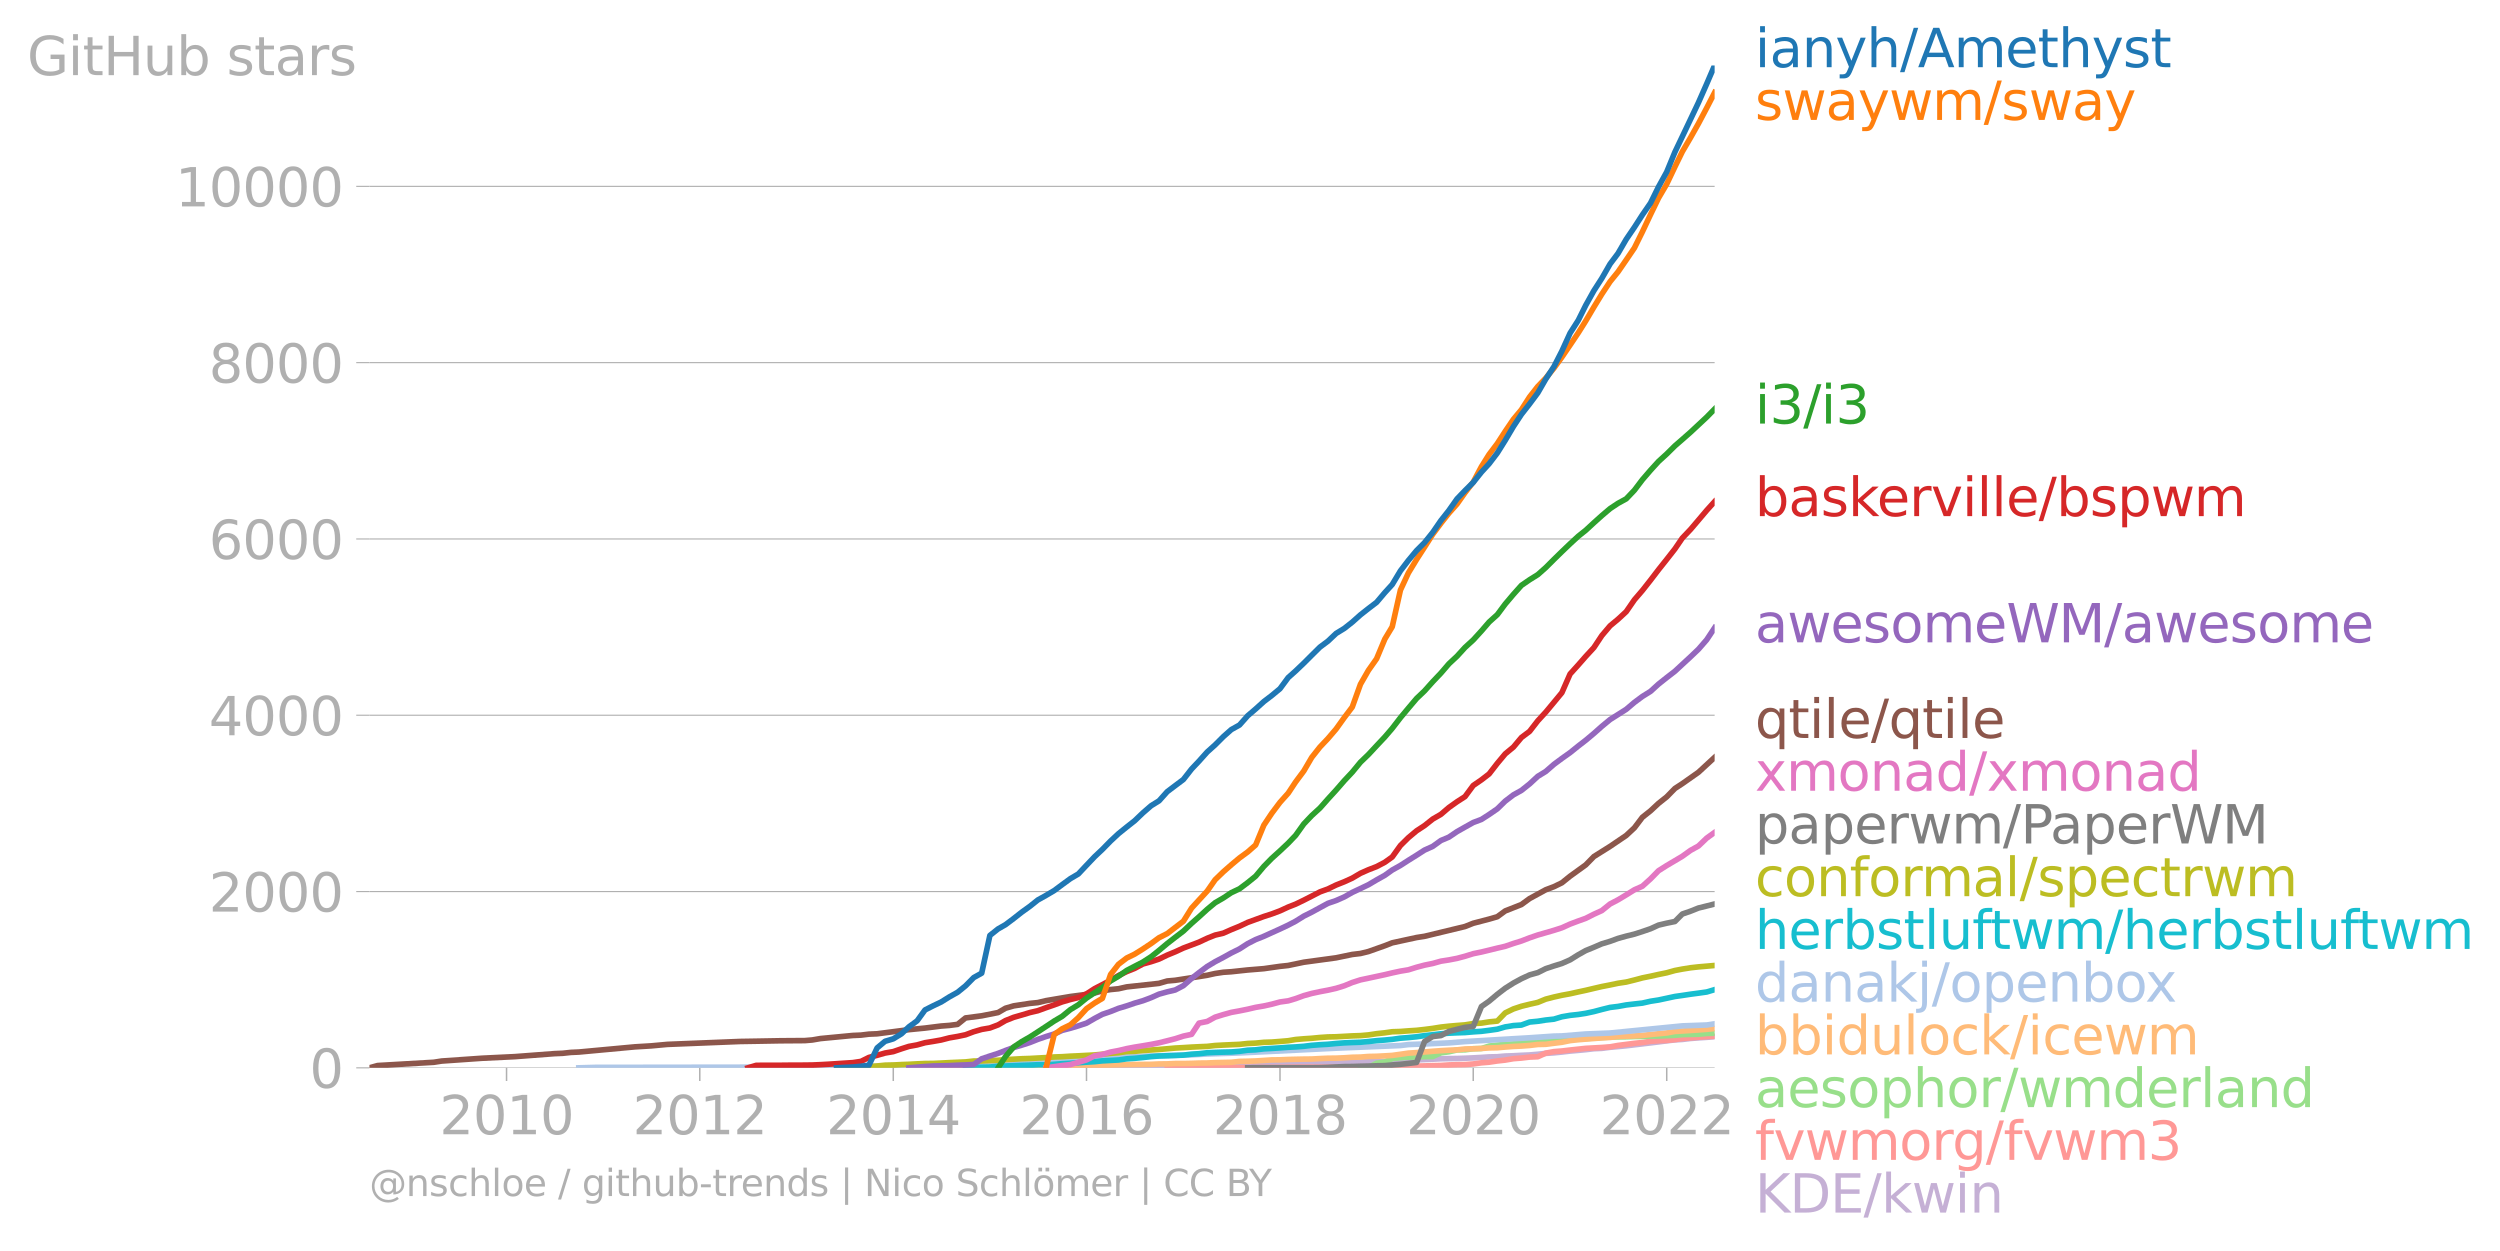 <svg xmlns:xlink="http://www.w3.org/1999/xlink" width="884.915" height="442.698" viewBox="0 0 663.686 332.024" xmlns="http://www.w3.org/2000/svg"><defs><style>*{stroke-linejoin:round;stroke-linecap:butt}</style></defs><g id="figure_1"><path d="M0 332.024h663.686V0H0v332.024z" style="fill:none" id="patch_1"/><g id="axes_1"><path d="M98.073 283.483h357.12V17.371H98.073v266.112z" style="fill:none" id="patch_2"/><g id="matplotlib.axis_1"><g id="xtick_1"><g id="line2d_1"><defs><path id="m5f18a7571d" d="M0 0v3.5" style="stroke:#b0b0b0;stroke-width:.4"/></defs><use xlink:href="#m5f18a7571d" x="134.474" y="283.483" style="fill:#b0b0b0;stroke:#b0b0b0;stroke-width:.4"/></g><g style="fill:#b0b0b0" transform="matrix(.14 0 0 -.14 116.659 301.12)" id="text_1"><defs><path id="DejaVuSans-32" d="M1228 531h2203V0H469v531q359 372 979 998 621 627 780 809 303 340 423 576 121 236 121 464 0 372-261 606-261 235-680 235-297 0-627-103-329-103-704-313v638q381 153 712 231 332 78 607 78 725 0 1156-363 431-362 431-968 0-288-108-546-107-257-392-607-78-91-497-524-418-433-1181-1211z" transform="scale(.016)"/><path id="DejaVuSans-30" d="M2034 4250q-487 0-733-480-245-479-245-1442 0-959 245-1439 246-480 733-480 491 0 736 480 246 480 246 1439 0 963-246 1442-245 480-736 480zm0 500q785 0 1199-621 414-620 414-1801 0-1178-414-1799Q2819-91 2034-91q-784 0-1198 620-414 621-414 1799 0 1181 414 1801 414 621 1198 621z" transform="scale(.016)"/><path id="DejaVuSans-31" d="M794 531h1031v3560L703 3866v575l1116 225h631V531h1031V0H794v531z" transform="scale(.016)"/></defs><use xlink:href="#DejaVuSans-32"/><use xlink:href="#DejaVuSans-30" x="63.623"/><use xlink:href="#DejaVuSans-31" x="127.246"/><use xlink:href="#DejaVuSans-30" x="190.869"/></g></g><g id="xtick_2"><use xlink:href="#m5f18a7571d" x="185.772" y="283.483" style="fill:#b0b0b0;stroke:#b0b0b0;stroke-width:.4" id="line2d_2"/><g style="fill:#b0b0b0" transform="matrix(.14 0 0 -.14 167.957 301.12)" id="text_2"><use xlink:href="#DejaVuSans-32"/><use xlink:href="#DejaVuSans-30" x="63.623"/><use xlink:href="#DejaVuSans-31" x="127.246"/><use xlink:href="#DejaVuSans-32" x="190.869"/></g></g><g id="xtick_3"><use xlink:href="#m5f18a7571d" x="237.141" y="283.483" style="fill:#b0b0b0;stroke:#b0b0b0;stroke-width:.4" id="line2d_3"/><g style="fill:#b0b0b0" transform="matrix(.14 0 0 -.14 219.326 301.12)" id="text_3"><defs><path id="DejaVuSans-34" d="M2419 4116 825 1625h1594v2491zm-166 550h794V1625h666v-525h-666V0h-628v1100H313v609l1940 2957z" transform="scale(.016)"/></defs><use xlink:href="#DejaVuSans-32"/><use xlink:href="#DejaVuSans-30" x="63.623"/><use xlink:href="#DejaVuSans-31" x="127.246"/><use xlink:href="#DejaVuSans-34" x="190.869"/></g></g><g id="xtick_4"><use xlink:href="#m5f18a7571d" x="288.439" y="283.483" style="fill:#b0b0b0;stroke:#b0b0b0;stroke-width:.4" id="line2d_4"/><g style="fill:#b0b0b0" transform="matrix(.14 0 0 -.14 270.624 301.12)" id="text_4"><defs><path id="DejaVuSans-36" d="M2113 2584q-425 0-674-291-248-290-248-796 0-503 248-796 249-292 674-292t673 292q248 293 248 796 0 506-248 796-248 291-673 291zm1253 1979v-575q-238 112-480 171-242 60-480 60-625 0-955-422-329-422-376-1275 184 272 462 417 279 145 613 145 703 0 1111-427 408-426 408-1160 0-719-425-1154Q2819-91 2113-91q-810 0-1238 620-428 621-428 1799 0 1106 525 1764t1409 658q238 0 480-47t505-140z" transform="scale(.016)"/></defs><use xlink:href="#DejaVuSans-32"/><use xlink:href="#DejaVuSans-30" x="63.623"/><use xlink:href="#DejaVuSans-31" x="127.246"/><use xlink:href="#DejaVuSans-36" x="190.869"/></g></g><g id="xtick_5"><use xlink:href="#m5f18a7571d" x="339.807" y="283.483" style="fill:#b0b0b0;stroke:#b0b0b0;stroke-width:.4" id="line2d_5"/><g style="fill:#b0b0b0" transform="matrix(.14 0 0 -.14 321.992 301.12)" id="text_5"><defs><path id="DejaVuSans-38" d="M2034 2216q-450 0-708-241-257-241-257-662 0-422 257-663 258-241 708-241t709 242q260 243 260 662 0 421-258 662-257 241-711 241zm-631 268q-406 100-633 378-226 279-226 679 0 559 398 884 399 325 1092 325 697 0 1094-325t397-884q0-400-227-679-226-278-629-378 456-106 710-416 255-309 255-755 0-679-414-1042Q2806-91 2034-91q-771 0-1186 362-414 363-414 1042 0 446 256 755 257 310 713 416zm-231 997q0-362 226-565 227-203 636-203 407 0 636 203 230 203 230 565 0 363-230 566-229 203-636 203-409 0-636-203-226-203-226-566z" transform="scale(.016)"/></defs><use xlink:href="#DejaVuSans-32"/><use xlink:href="#DejaVuSans-30" x="63.623"/><use xlink:href="#DejaVuSans-31" x="127.246"/><use xlink:href="#DejaVuSans-38" x="190.869"/></g></g><g id="xtick_6"><use xlink:href="#m5f18a7571d" x="391.105" y="283.483" style="fill:#b0b0b0;stroke:#b0b0b0;stroke-width:.4" id="line2d_6"/><g style="fill:#b0b0b0" transform="matrix(.14 0 0 -.14 373.29 301.12)" id="text_6"><use xlink:href="#DejaVuSans-32"/><use xlink:href="#DejaVuSans-30" x="63.623"/><use xlink:href="#DejaVuSans-32" x="127.246"/><use xlink:href="#DejaVuSans-30" x="190.869"/></g></g><g id="xtick_7"><use xlink:href="#m5f18a7571d" x="442.474" y="283.483" style="fill:#b0b0b0;stroke:#b0b0b0;stroke-width:.4" id="line2d_7"/><g style="fill:#b0b0b0" transform="matrix(.14 0 0 -.14 424.659 301.12)" id="text_7"><use xlink:href="#DejaVuSans-32"/><use xlink:href="#DejaVuSans-30" x="63.623"/><use xlink:href="#DejaVuSans-32" x="127.246"/><use xlink:href="#DejaVuSans-32" x="190.869"/></g></g></g><g id="matplotlib.axis_2"><g id="ytick_1"><path d="M98.073 283.483h357.12" clip-path="url(#p2333f7c659)" style="fill:none;stroke:#b0b0b0;stroke-width:.3;stroke-linecap:square" id="line2d_8"/><g id="line2d_9"><defs><path id="mb8d3533165" d="M0 0h-3.5" style="stroke:#b0b0b0;stroke-width:.3"/></defs><use xlink:href="#mb8d3533165" x="98.073" y="283.483" style="fill:#b0b0b0;stroke:#b0b0b0;stroke-width:.3"/></g><use xlink:href="#DejaVuSans-30" style="fill:#b0b0b0" transform="matrix(.14 0 0 -.14 82.166 288.802)" id="text_8"/></g><g id="ytick_2"><path d="M98.073 236.682h357.12" clip-path="url(#p2333f7c659)" style="fill:none;stroke:#b0b0b0;stroke-width:.3;stroke-linecap:square" id="line2d_10"/><use xlink:href="#mb8d3533165" x="98.073" y="236.682" style="fill:#b0b0b0;stroke:#b0b0b0;stroke-width:.3" id="line2d_11"/><g style="fill:#b0b0b0" transform="matrix(.14 0 0 -.14 55.443 242)" id="text_9"><use xlink:href="#DejaVuSans-32"/><use xlink:href="#DejaVuSans-30" x="63.623"/><use xlink:href="#DejaVuSans-30" x="127.246"/><use xlink:href="#DejaVuSans-30" x="190.869"/></g></g><g id="ytick_3"><path d="M98.073 189.88h357.12" clip-path="url(#p2333f7c659)" style="fill:none;stroke:#b0b0b0;stroke-width:.3;stroke-linecap:square" id="line2d_12"/><use xlink:href="#mb8d3533165" x="98.073" y="189.88" style="fill:#b0b0b0;stroke:#b0b0b0;stroke-width:.3" id="line2d_13"/><g style="fill:#b0b0b0" transform="matrix(.14 0 0 -.14 55.443 195.2)" id="text_10"><use xlink:href="#DejaVuSans-34"/><use xlink:href="#DejaVuSans-30" x="63.623"/><use xlink:href="#DejaVuSans-30" x="127.246"/><use xlink:href="#DejaVuSans-30" x="190.869"/></g></g><g id="ytick_4"><path d="M98.073 143.08h357.12" clip-path="url(#p2333f7c659)" style="fill:none;stroke:#b0b0b0;stroke-width:.3;stroke-linecap:square" id="line2d_14"/><use xlink:href="#mb8d3533165" x="98.073" y="143.079" style="fill:#b0b0b0;stroke:#b0b0b0;stroke-width:.3" id="line2d_15"/><g style="fill:#b0b0b0" transform="matrix(.14 0 0 -.14 55.443 148.398)" id="text_11"><use xlink:href="#DejaVuSans-36"/><use xlink:href="#DejaVuSans-30" x="63.623"/><use xlink:href="#DejaVuSans-30" x="127.246"/><use xlink:href="#DejaVuSans-30" x="190.869"/></g></g><g id="ytick_5"><path d="M98.073 96.278h357.12" clip-path="url(#p2333f7c659)" style="fill:none;stroke:#b0b0b0;stroke-width:.3;stroke-linecap:square" id="line2d_16"/><use xlink:href="#mb8d3533165" x="98.073" y="96.278" style="fill:#b0b0b0;stroke:#b0b0b0;stroke-width:.3" id="line2d_17"/><g style="fill:#b0b0b0" transform="matrix(.14 0 0 -.14 55.443 101.597)" id="text_12"><use xlink:href="#DejaVuSans-38"/><use xlink:href="#DejaVuSans-30" x="63.623"/><use xlink:href="#DejaVuSans-30" x="127.246"/><use xlink:href="#DejaVuSans-30" x="190.869"/></g></g><g id="ytick_6"><path d="M98.073 49.477h357.12" clip-path="url(#p2333f7c659)" style="fill:none;stroke:#b0b0b0;stroke-width:.3;stroke-linecap:square" id="line2d_18"/><use xlink:href="#mb8d3533165" x="98.073" y="49.477" style="fill:#b0b0b0;stroke:#b0b0b0;stroke-width:.3" id="line2d_19"/><g style="fill:#b0b0b0" transform="matrix(.14 0 0 -.14 46.536 54.796)" id="text_13"><use xlink:href="#DejaVuSans-31"/><use xlink:href="#DejaVuSans-30" x="63.623"/><use xlink:href="#DejaVuSans-30" x="127.246"/><use xlink:href="#DejaVuSans-30" x="190.869"/><use xlink:href="#DejaVuSans-30" x="254.492"/></g></g><g style="fill:#b0b0b0" transform="matrix(.14 0 0 -.14 7.2 19.954)" id="text_14"><defs><path id="DejaVuSans-47" d="M3809 666v1253H2778v519h1656V434q-365-259-806-392-440-133-940-133-1094 0-1712 639-617 640-617 1780 0 1144 617 1783 618 639 1712 639 456 0 867-113 411-112 758-331v-672q-350 297-744 447t-828 150q-857 0-1287-478-429-478-429-1425 0-944 429-1422 430-478 1287-478 334 0 596 58 263 58 472 180z" transform="scale(.016)"/><path id="DejaVuSans-69" d="M603 3500h575V0H603v3500zm0 1363h575v-729H603v729z" transform="scale(.016)"/><path id="DejaVuSans-74" d="M1172 4494v-994h1184v-447H1172V1153q0-428 117-550t477-122h590V0h-590q-666 0-919 248-253 249-253 905v1900H172v447h422v994h578z" transform="scale(.016)"/><path id="DejaVuSans-48" d="M628 4666h631V2753h2294v1913h631V0h-631v2222H1259V0H628v4666z" transform="scale(.016)"/><path id="DejaVuSans-75" d="M544 1381v2119h575V1403q0-497 193-746 194-248 582-248 465 0 735 297 271 297 271 810v1984h575V0h-575v538q-209-319-486-474-276-155-642-155-603 0-916 375-312 375-312 1097zm1447 2203z" transform="scale(.016)"/><path id="DejaVuSans-62" d="M3116 1747q0 634-261 995t-717 361q-457 0-718-361t-261-995q0-634 261-995t718-361q456 0 717 361t261 995zM1159 2969q182 312 458 463 277 152 661 152 638 0 1036-506 399-506 399-1331T3314 415Q2916-91 2278-91q-384 0-661 152-276 152-458 464V0H581v4863h578V2969z" transform="scale(.016)"/><path id="DejaVuSans-73" d="M2834 3397v-544q-243 125-506 187-262 63-544 63-428 0-642-131t-214-394q0-200 153-314t616-217l197-44q612-131 870-370t258-667q0-488-386-773Q2250-91 1575-91q-281 0-586 55T347 128v594q319-166 628-249 309-82 613-82 406 0 624 139 219 139 219 392 0 234-158 359-157 125-692 241l-200 47q-534 112-772 345-237 233-237 639 0 494 350 762 350 269 994 269 318 0 599-47 282-46 519-140z" transform="scale(.016)"/><path id="DejaVuSans-61" d="M2194 1759q-697 0-966-159t-269-544q0-306 202-486 202-179 548-179 479 0 768 339t289 901v128h-572zm1147 238V0h-575v531q-197-318-491-470T1556-91q-537 0-855 302-317 302-317 808 0 590 395 890 396 300 1180 300h807v57q0 397-261 614t-733 217q-300 0-585-72-284-72-546-216v532q315 122 612 182 297 61 578 61 760 0 1135-394 375-393 375-1193z" transform="scale(.016)"/><path id="DejaVuSans-72" d="M2631 2963q-97 56-211 82-114 27-251 27-488 0-749-317t-261-911V0H581v3500h578v-544q182 319 472 473 291 155 707 155 59 0 131-8 72-7 159-23l3-590z" transform="scale(.016)"/></defs><use xlink:href="#DejaVuSans-47"/><use xlink:href="#DejaVuSans-69" x="77.49"/><use xlink:href="#DejaVuSans-74" x="105.273"/><use xlink:href="#DejaVuSans-48" x="144.482"/><use xlink:href="#DejaVuSans-75" x="219.678"/><use xlink:href="#DejaVuSans-62" x="283.057"/><use xlink:href="#DejaVuSans-20" x="346.533"/><use xlink:href="#DejaVuSans-73" x="378.32"/><use xlink:href="#DejaVuSans-74" x="430.42"/><use xlink:href="#DejaVuSans-61" x="469.629"/><use xlink:href="#DejaVuSans-72" x="530.908"/><use xlink:href="#DejaVuSans-73" x="572.021"/></g></g><path d="m279.866 283.483 2.108-.094 2.178-.093 2.108-.024h2.179l2.178-.046 2.038-.024h2.178l2.109-.047h2.178l2.108-.023h2.179l2.178-.023h2.108l2.179-.047 2.108-.024 2.178-.023 2.179-.047h1.967l2.179-.023 2.108-.024 2.178-.046 2.108-.07h2.179l2.178-.024 2.108-.047 2.179-.07 2.108-.047 2.178-.023 2.179-.047 1.967-.094 2.179-.117 2.108-.023h2.178l2.108-.023 2.179-.024 2.178-.14 2.108-.14 2.179-.047 2.108-.094 2.178-.023 2.179-.047 1.967-.14 2.179-.07 2.108-.118 2.178-.07 2.109-.094 2.178-.093 2.178-.117 2.108-.047 2.179-.023 2.108-.07 2.178-.094 2.179-.117 2.038-.14 2.178-.047 2.108-.188 2.179-.07 2.108-.117 2.178-.094 2.179-.187 2.108-.234 2.178-.14 2.108-.21 2.179-.258 2.178-.187 1.968-.188 2.178-.257 2.108-.094 2.179-.28 2.108-.188 2.178-.21 2.179-.258 2.108-.257 2.178-.257 2.109-.258 2.178-.28 2.178-.258 1.968-.117 2.178-.257 2.109-.164 2.178-.14 2.108-.164" clip-path="url(#p2333f7c659)" style="fill:none;stroke:#c5b0d5;stroke-width:1.5;stroke-linecap:square" id="line2d_20"/><path d="m309.872 283.483 2.108-.023h2.178l2.179-.024H324.769l2.108-.023h6.465l2.179-.047h4.286l2.179-.023 1.967-.024h10.752l2.178-.047h2.108l2.179-.046h2.108l2.178-.024h2.179l1.967-.047 2.179-.023 2.108-.047 2.178-.07 2.109-.047 2.178-.07 2.178-.047 2.108-.14 2.179-.07 2.108-.024 2.178-.164 2.179-.304 2.038-.164 2.178-.327 2.108-.234 2.179-.375 2.108-.163 2.178-.258 2.179-.093 2.108-.96 2.178-.398 2.108-.164 2.179-.257 2.178-.234 1.968-.21 2.178-.118 2.108-.117 2.179-.163 2.108-.375 2.178-.28 2.179-.281 2.108-.211 2.178-.328 2.109-.14 2.178-.094 2.178-.21 1.968-.281 2.178-.187 2.109-.164 2.178-.164 2.108-.117" clip-path="url(#p2333f7c659)" style="fill:none;stroke:#ff9896;stroke-width:1.5;stroke-linecap:square" id="line2d_21"/><path d="m361.17 283.483 2.108-.117 2.178-1.1 2.179-.327 1.967-.913 2.179-.234 2.108-.14 2.178-.094 2.109-.047 2.178-.023 2.178-.983 2.108-.28 2.179-.492 2.108-.024 2.178-.304 2.179-.047 2.038-.655 2.178-.257 2.108-.188 2.179-.14 2.108-.28 2.178-.235 2.179-.234 2.108-.047 2.178-.07 2.108-.164 2.179-.163 2.178-.094 1.968-.117 2.178-.14 2.108-.14 2.179-.118 2.108-.047 2.178-.023 2.179-.07 2.108-.024 2.178-.093 2.109-.024 2.178-.093 2.178-.094 1.968-.187 2.178-.047 2.109-.047 2.178-.21 2.108-.07" clip-path="url(#p2333f7c659)" style="fill:none;stroke:#98df8a;stroke-width:1.5;stroke-linecap:square" id="line2d_22"/><g style="fill:#1f77b4" transform="matrix(.14 0 0 -.14 465.907 17.838)" id="text_15"><defs><path id="DejaVuSans-6e" d="M3513 2113V0h-575v2094q0 497-194 743-194 247-581 247-466 0-735-297-269-296-269-809V0H581v3500h578v-544q207 316 486 472 280 156 646 156 603 0 912-373 310-373 310-1098z" transform="scale(.016)"/><path id="DejaVuSans-79" d="M2059-325q-243-625-475-815-231-191-618-191H506v481h338q237 0 368 113 132 112 291 531l103 262L191 3500h609L1894 763l1094 2737h609L2059-325z" transform="scale(.016)"/><path id="DejaVuSans-68" d="M3513 2113V0h-575v2094q0 497-194 743-194 247-581 247-466 0-735-297-269-296-269-809V0H581v4863h578V2956q207 316 486 472 280 156 646 156 603 0 912-373 310-373 310-1098z" transform="scale(.016)"/><path id="DejaVuSans-2f" d="M1625 4666h531L531-594H0l1625 5260z" transform="scale(.016)"/><path id="DejaVuSans-41" d="m2188 4044-857-2322h1716l-859 2322zm-357 622h716L4325 0h-656l-425 1197H1141L716 0H50l1781 4666z" transform="scale(.016)"/><path id="DejaVuSans-6d" d="M3328 2828q216 388 516 572t706 184q547 0 844-383 297-382 297-1088V0h-578v2094q0 503-179 746-178 244-543 244-447 0-707-297-259-296-259-809V0h-578v2094q0 506-178 748t-550 242q-441 0-701-298-259-298-259-808V0H581v3500h578v-544q197 322 472 475t653 153q382 0 649-194 267-193 395-562z" transform="scale(.016)"/><path id="DejaVuSans-65" d="M3597 1894v-281H953q38-594 358-905t892-311q331 0 642 81t618 244V178Q3153 47 2828-22t-659-69q-838 0-1327 487-489 488-489 1320 0 859 464 1363 464 505 1252 505 706 0 1117-455 411-454 411-1235zm-575 169q-6 471-264 752-258 282-683 282-481 0-770-272t-333-766l2050 4z" transform="scale(.016)"/></defs><use xlink:href="#DejaVuSans-69"/><use xlink:href="#DejaVuSans-61" x="27.783"/><use xlink:href="#DejaVuSans-6e" x="89.063"/><use xlink:href="#DejaVuSans-79" x="152.441"/><use xlink:href="#DejaVuSans-68" x="211.621"/><use xlink:href="#DejaVuSans-2f" x="275"/><use xlink:href="#DejaVuSans-41" x="308.691"/><use xlink:href="#DejaVuSans-6d" x="377.1"/><use xlink:href="#DejaVuSans-65" x="474.512"/><use xlink:href="#DejaVuSans-74" x="536.035"/><use xlink:href="#DejaVuSans-68" x="575.244"/><use xlink:href="#DejaVuSans-79" x="638.623"/><use xlink:href="#DejaVuSans-73" x="697.803"/><use xlink:href="#DejaVuSans-74" x="749.902"/></g><g style="fill:#ff7f0e" transform="matrix(.14 0 0 -.14 465.907 31.838)" id="text_16"><defs><path id="DejaVuSans-77" d="M269 3500h575l719-2731 715 2731h678l719-2731 716 2731h575L4050 0h-678l-753 2869L1863 0h-679L269 3500z" transform="scale(.016)"/></defs><use xlink:href="#DejaVuSans-73"/><use xlink:href="#DejaVuSans-77" x="52.1"/><use xlink:href="#DejaVuSans-61" x="133.887"/><use xlink:href="#DejaVuSans-79" x="195.166"/><use xlink:href="#DejaVuSans-77" x="254.346"/><use xlink:href="#DejaVuSans-6d" x="336.133"/><use xlink:href="#DejaVuSans-2f" x="433.545"/><use xlink:href="#DejaVuSans-73" x="467.236"/><use xlink:href="#DejaVuSans-77" x="519.336"/><use xlink:href="#DejaVuSans-61" x="601.123"/><use xlink:href="#DejaVuSans-79" x="662.402"/></g><g style="fill:#2ca02c" transform="matrix(.14 0 0 -.14 465.907 112.45)" id="text_17"><defs><path id="DejaVuSans-33" d="M2597 2516q453-97 707-404 255-306 255-756 0-690-475-1069Q2609-91 1734-91q-293 0-604 58T488 141v609q262-153 574-231 313-78 654-78 593 0 904 234t311 681q0 413-289 645-289 233-804 233h-544v519h569q465 0 712 186t247 536q0 359-255 551-254 193-729 193-260 0-557-57-297-56-653-174v562q360 100 674 150t592 50q719 0 1137-327 419-326 419-882 0-388-222-655t-631-370z" transform="scale(.016)"/></defs><use xlink:href="#DejaVuSans-69"/><use xlink:href="#DejaVuSans-33" x="27.783"/><use xlink:href="#DejaVuSans-2f" x="91.406"/><use xlink:href="#DejaVuSans-69" x="125.098"/><use xlink:href="#DejaVuSans-33" x="152.881"/></g><g style="fill:#d62728" transform="matrix(.14 0 0 -.14 465.907 137.02)" id="text_18"><defs><path id="DejaVuSans-6b" d="M581 4863h578V1991l1716 1509h734L1753 1863 3688 0h-750L1159 1709V0H581v4863z" transform="scale(.016)"/><path id="DejaVuSans-76" d="M191 3500h609L1894 563l1094 2937h609L2284 0h-781L191 3500z" transform="scale(.016)"/><path id="DejaVuSans-6c" d="M603 4863h575V0H603v4863z" transform="scale(.016)"/><path id="DejaVuSans-70" d="M1159 525v-1856H581v4831h578v-531q182 312 458 463 277 152 661 152 638 0 1036-506 399-506 399-1331T3314 415Q2916-91 2278-91q-384 0-661 152-276 152-458 464zm1957 1222q0 634-261 995t-717 361q-457 0-718-361t-261-995q0-634 261-995t718-361q456 0 717 361t261 995z" transform="scale(.016)"/></defs><use xlink:href="#DejaVuSans-62"/><use xlink:href="#DejaVuSans-61" x="63.477"/><use xlink:href="#DejaVuSans-73" x="124.756"/><use xlink:href="#DejaVuSans-6b" x="176.855"/><use xlink:href="#DejaVuSans-65" x="231.141"/><use xlink:href="#DejaVuSans-72" x="292.664"/><use xlink:href="#DejaVuSans-76" x="333.777"/><use xlink:href="#DejaVuSans-69" x="392.957"/><use xlink:href="#DejaVuSans-6c" x="420.74"/><use xlink:href="#DejaVuSans-6c" x="448.523"/><use xlink:href="#DejaVuSans-65" x="476.307"/><use xlink:href="#DejaVuSans-2f" x="537.83"/><use xlink:href="#DejaVuSans-62" x="571.521"/><use xlink:href="#DejaVuSans-73" x="634.998"/><use xlink:href="#DejaVuSans-70" x="687.098"/><use xlink:href="#DejaVuSans-77" x="750.574"/><use xlink:href="#DejaVuSans-6d" x="832.361"/></g><g style="fill:#9467bd" transform="matrix(.14 0 0 -.14 465.907 170.53)" id="text_19"><defs><path id="DejaVuSans-6f" d="M1959 3097q-462 0-731-361t-269-989q0-628 267-989 268-361 733-361 460 0 728 362 269 363 269 988 0 622-269 986-268 364-728 364zm0 487q750 0 1178-488 429-487 429-1349 0-859-429-1349Q2709-91 1959-91q-753 0-1180 489-426 490-426 1349 0 862 426 1349 427 488 1180 488z" transform="scale(.016)"/><path id="DejaVuSans-57" d="M213 4666h637l981-3944 978 3944h710l981-3944 978 3944h641L4947 0h-794l-984 4050L2175 0h-794L213 4666z" transform="scale(.016)"/><path id="DejaVuSans-4d" d="M628 4666h941l1190-3175 1197 3175h941V0h-616v4097L3078 897h-634L1241 4097V0H628v4666z" transform="scale(.016)"/></defs><use xlink:href="#DejaVuSans-61"/><use xlink:href="#DejaVuSans-77" x="61.279"/><use xlink:href="#DejaVuSans-65" x="143.066"/><use xlink:href="#DejaVuSans-73" x="204.59"/><use xlink:href="#DejaVuSans-6f" x="256.689"/><use xlink:href="#DejaVuSans-6d" x="317.871"/><use xlink:href="#DejaVuSans-65" x="415.283"/><use xlink:href="#DejaVuSans-57" x="476.807"/><use xlink:href="#DejaVuSans-4d" x="575.684"/><use xlink:href="#DejaVuSans-2f" x="661.963"/><use xlink:href="#DejaVuSans-61" x="695.654"/><use xlink:href="#DejaVuSans-77" x="756.934"/><use xlink:href="#DejaVuSans-65" x="838.721"/><use xlink:href="#DejaVuSans-73" x="900.244"/><use xlink:href="#DejaVuSans-6f" x="952.344"/><use xlink:href="#DejaVuSans-6d" x="1013.525"/><use xlink:href="#DejaVuSans-65" x="1110.938"/></g><g style="fill:#8c564b" transform="matrix(.14 0 0 -.14 465.907 195.912)" id="text_20"><defs><path id="DejaVuSans-71" d="M947 1747q0-634 261-995t717-361q456 0 718 361 263 361 263 995t-263 995q-262 361-718 361t-717-361q-261-361-261-995zM2906 525q-181-312-458-464-276-152-664-152-634 0-1033 506-398 507-398 1332t398 1331q399 506 1033 506 388 0 664-152 277-151 458-463v531h575v-4831h-575V525z" transform="scale(.016)"/></defs><use xlink:href="#DejaVuSans-71"/><use xlink:href="#DejaVuSans-74" x="63.477"/><use xlink:href="#DejaVuSans-69" x="102.686"/><use xlink:href="#DejaVuSans-6c" x="130.469"/><use xlink:href="#DejaVuSans-65" x="158.252"/><use xlink:href="#DejaVuSans-2f" x="219.775"/><use xlink:href="#DejaVuSans-71" x="253.467"/><use xlink:href="#DejaVuSans-74" x="316.943"/><use xlink:href="#DejaVuSans-69" x="356.152"/><use xlink:href="#DejaVuSans-6c" x="383.936"/><use xlink:href="#DejaVuSans-65" x="411.719"/></g><g style="fill:#e377c2" transform="matrix(.14 0 0 -.14 465.907 209.912)" id="text_21"><defs><path id="DejaVuSans-78" d="M3513 3500 2247 1797 3578 0h-678L1881 1375 863 0H184l1360 1831L300 3500h678l928-1247 928 1247h679z" transform="scale(.016)"/><path id="DejaVuSans-64" d="M2906 2969v1894h575V0h-575v525q-181-312-458-464-276-152-664-152-634 0-1033 506-398 507-398 1332t398 1331q399 506 1033 506 388 0 664-152 277-151 458-463zM947 1747q0-634 261-995t717-361q456 0 718 361 263 361 263 995t-263 995q-262 361-718 361t-717-361q-261-361-261-995z" transform="scale(.016)"/></defs><use xlink:href="#DejaVuSans-78"/><use xlink:href="#DejaVuSans-6d" x="59.18"/><use xlink:href="#DejaVuSans-6f" x="156.592"/><use xlink:href="#DejaVuSans-6e" x="217.773"/><use xlink:href="#DejaVuSans-61" x="281.152"/><use xlink:href="#DejaVuSans-64" x="342.432"/><use xlink:href="#DejaVuSans-2f" x="405.908"/><use xlink:href="#DejaVuSans-78" x="439.6"/><use xlink:href="#DejaVuSans-6d" x="498.779"/><use xlink:href="#DejaVuSans-6f" x="596.191"/><use xlink:href="#DejaVuSans-6e" x="657.373"/><use xlink:href="#DejaVuSans-61" x="720.752"/><use xlink:href="#DejaVuSans-64" x="782.031"/></g><g style="fill:#7f7f7f" transform="matrix(.14 0 0 -.14 465.907 223.912)" id="text_22"><defs><path id="DejaVuSans-50" d="M1259 4147V2394h794q441 0 681 228 241 228 241 650 0 419-241 647-240 228-681 228h-794zm-631 519h1425q785 0 1186-355 402-355 402-1039 0-691-402-1044-401-353-1186-353h-794V0H628v4666z" transform="scale(.016)"/></defs><use xlink:href="#DejaVuSans-70"/><use xlink:href="#DejaVuSans-61" x="63.477"/><use xlink:href="#DejaVuSans-70" x="124.756"/><use xlink:href="#DejaVuSans-65" x="188.232"/><use xlink:href="#DejaVuSans-72" x="249.756"/><use xlink:href="#DejaVuSans-77" x="290.869"/><use xlink:href="#DejaVuSans-6d" x="372.656"/><use xlink:href="#DejaVuSans-2f" x="470.068"/><use xlink:href="#DejaVuSans-50" x="503.76"/><use xlink:href="#DejaVuSans-61" x="559.563"/><use xlink:href="#DejaVuSans-70" x="620.842"/><use xlink:href="#DejaVuSans-65" x="684.318"/><use xlink:href="#DejaVuSans-72" x="745.842"/><use xlink:href="#DejaVuSans-57" x="786.955"/><use xlink:href="#DejaVuSans-4d" x="885.832"/></g><g style="fill:#bcbd22" transform="matrix(.14 0 0 -.14 465.907 237.912)" id="text_23"><defs><path id="DejaVuSans-63" d="M3122 3366v-538q-244 135-489 202t-495 67q-560 0-870-355-309-354-309-995t309-996q310-354 870-354 250 0 495 67t489 202V134Q2881 22 2623-34q-257-57-548-57-791 0-1257 497-465 497-465 1341 0 856 470 1346 471 491 1290 491 265 0 518-55 253-54 491-163z" transform="scale(.016)"/><path id="DejaVuSans-66" d="M2375 4863v-479h-550q-309 0-430-125-120-125-120-450v-309h947v-447h-947V0H697v3053H147v447h550v244q0 584 272 851 272 268 862 268h544z" transform="scale(.016)"/></defs><use xlink:href="#DejaVuSans-63"/><use xlink:href="#DejaVuSans-6f" x="54.98"/><use xlink:href="#DejaVuSans-6e" x="116.162"/><use xlink:href="#DejaVuSans-66" x="179.541"/><use xlink:href="#DejaVuSans-6f" x="214.746"/><use xlink:href="#DejaVuSans-72" x="275.928"/><use xlink:href="#DejaVuSans-6d" x="315.291"/><use xlink:href="#DejaVuSans-61" x="412.703"/><use xlink:href="#DejaVuSans-6c" x="473.982"/><use xlink:href="#DejaVuSans-2f" x="501.766"/><use xlink:href="#DejaVuSans-73" x="535.457"/><use xlink:href="#DejaVuSans-70" x="587.557"/><use xlink:href="#DejaVuSans-65" x="651.033"/><use xlink:href="#DejaVuSans-63" x="712.557"/><use xlink:href="#DejaVuSans-74" x="767.537"/><use xlink:href="#DejaVuSans-72" x="806.746"/><use xlink:href="#DejaVuSans-77" x="847.859"/><use xlink:href="#DejaVuSans-6d" x="929.646"/></g><g style="fill:#17becf" transform="matrix(.14 0 0 -.14 465.907 251.912)" id="text_24"><use xlink:href="#DejaVuSans-68"/><use xlink:href="#DejaVuSans-65" x="63.379"/><use xlink:href="#DejaVuSans-72" x="124.902"/><use xlink:href="#DejaVuSans-62" x="166.016"/><use xlink:href="#DejaVuSans-73" x="229.492"/><use xlink:href="#DejaVuSans-74" x="281.592"/><use xlink:href="#DejaVuSans-6c" x="320.801"/><use xlink:href="#DejaVuSans-75" x="348.584"/><use xlink:href="#DejaVuSans-66" x="411.963"/><use xlink:href="#DejaVuSans-74" x="445.418"/><use xlink:href="#DejaVuSans-77" x="484.627"/><use xlink:href="#DejaVuSans-6d" x="566.414"/><use xlink:href="#DejaVuSans-2f" x="663.826"/><use xlink:href="#DejaVuSans-68" x="697.518"/><use xlink:href="#DejaVuSans-65" x="760.896"/><use xlink:href="#DejaVuSans-72" x="822.42"/><use xlink:href="#DejaVuSans-62" x="863.533"/><use xlink:href="#DejaVuSans-73" x="927.01"/><use xlink:href="#DejaVuSans-74" x="979.109"/><use xlink:href="#DejaVuSans-6c" x="1018.318"/><use xlink:href="#DejaVuSans-75" x="1046.102"/><use xlink:href="#DejaVuSans-66" x="1109.48"/><use xlink:href="#DejaVuSans-74" x="1142.936"/><use xlink:href="#DejaVuSans-77" x="1182.145"/><use xlink:href="#DejaVuSans-6d" x="1263.932"/></g><g style="fill:#aec7e8" transform="matrix(.14 0 0 -.14 465.907 265.912)" id="text_25"><defs><path id="DejaVuSans-6a" d="M603 3500h575V-63q0-668-255-968-254-300-820-300h-219v487H38q328 0 446 152Q603-541 603-63v3563zm0 1363h575v-729H603v729z" transform="scale(.016)"/></defs><use xlink:href="#DejaVuSans-64"/><use xlink:href="#DejaVuSans-61" x="63.477"/><use xlink:href="#DejaVuSans-6e" x="124.756"/><use xlink:href="#DejaVuSans-61" x="188.135"/><use xlink:href="#DejaVuSans-6b" x="249.414"/><use xlink:href="#DejaVuSans-6a" x="307.324"/><use xlink:href="#DejaVuSans-2f" x="335.107"/><use xlink:href="#DejaVuSans-6f" x="368.799"/><use xlink:href="#DejaVuSans-70" x="429.98"/><use xlink:href="#DejaVuSans-65" x="493.457"/><use xlink:href="#DejaVuSans-6e" x="554.98"/><use xlink:href="#DejaVuSans-62" x="618.359"/><use xlink:href="#DejaVuSans-6f" x="681.836"/><use xlink:href="#DejaVuSans-78" x="739.893"/></g><g style="fill:#ffbb78" transform="matrix(.14 0 0 -.14 465.907 279.912)" id="text_26"><use xlink:href="#DejaVuSans-62"/><use xlink:href="#DejaVuSans-62" x="63.477"/><use xlink:href="#DejaVuSans-69" x="126.953"/><use xlink:href="#DejaVuSans-64" x="154.736"/><use xlink:href="#DejaVuSans-75" x="218.213"/><use xlink:href="#DejaVuSans-6c" x="281.592"/><use xlink:href="#DejaVuSans-6f" x="309.375"/><use xlink:href="#DejaVuSans-63" x="370.557"/><use xlink:href="#DejaVuSans-6b" x="425.537"/><use xlink:href="#DejaVuSans-2f" x="483.447"/><use xlink:href="#DejaVuSans-69" x="517.139"/><use xlink:href="#DejaVuSans-63" x="544.922"/><use xlink:href="#DejaVuSans-65" x="599.902"/><use xlink:href="#DejaVuSans-77" x="661.426"/><use xlink:href="#DejaVuSans-6d" x="743.213"/></g><g style="fill:#98df8a" transform="matrix(.14 0 0 -.14 465.907 293.912)" id="text_27"><use xlink:href="#DejaVuSans-61"/><use xlink:href="#DejaVuSans-65" x="61.279"/><use xlink:href="#DejaVuSans-73" x="122.803"/><use xlink:href="#DejaVuSans-6f" x="174.902"/><use xlink:href="#DejaVuSans-70" x="236.084"/><use xlink:href="#DejaVuSans-68" x="299.561"/><use xlink:href="#DejaVuSans-6f" x="362.939"/><use xlink:href="#DejaVuSans-72" x="424.121"/><use xlink:href="#DejaVuSans-2f" x="465.234"/><use xlink:href="#DejaVuSans-77" x="498.926"/><use xlink:href="#DejaVuSans-6d" x="580.713"/><use xlink:href="#DejaVuSans-64" x="678.125"/><use xlink:href="#DejaVuSans-65" x="741.602"/><use xlink:href="#DejaVuSans-72" x="803.125"/><use xlink:href="#DejaVuSans-6c" x="844.238"/><use xlink:href="#DejaVuSans-61" x="872.021"/><use xlink:href="#DejaVuSans-6e" x="933.301"/><use xlink:href="#DejaVuSans-64" x="996.68"/></g><g style="fill:#ff9896" transform="matrix(.14 0 0 -.14 465.907 307.912)" id="text_28"><defs><path id="DejaVuSans-67" d="M2906 1791q0 625-258 968-257 344-723 344-462 0-720-344-258-343-258-968 0-622 258-966t720-344q466 0 723 344 258 344 258 966zm575-1357q0-893-397-1329-396-436-1215-436-303 0-572 45t-522 139v559q253-137 500-202 247-66 503-66 566 0 847 295t281 892v285q-178-310-456-463T1784 0Q1141 0 747 490 353 981 353 1791q0 812 394 1302 394 491 1037 491 388 0 666-153t456-462v531h575V434z" transform="scale(.016)"/></defs><use xlink:href="#DejaVuSans-66"/><use xlink:href="#DejaVuSans-76" x="35.205"/><use xlink:href="#DejaVuSans-77" x="94.385"/><use xlink:href="#DejaVuSans-6d" x="176.172"/><use xlink:href="#DejaVuSans-6f" x="273.584"/><use xlink:href="#DejaVuSans-72" x="334.766"/><use xlink:href="#DejaVuSans-67" x="374.129"/><use xlink:href="#DejaVuSans-2f" x="437.605"/><use xlink:href="#DejaVuSans-66" x="471.297"/><use xlink:href="#DejaVuSans-76" x="506.502"/><use xlink:href="#DejaVuSans-77" x="565.682"/><use xlink:href="#DejaVuSans-6d" x="647.469"/><use xlink:href="#DejaVuSans-33" x="744.881"/></g><g style="fill:#c5b0d5" transform="matrix(.14 0 0 -.14 465.907 321.912)" id="text_29"><defs><path id="DejaVuSans-4b" d="M628 4666h631V2694l2094 1972h813L1850 2491 4331 0h-831L1259 2247V0H628v4666z" transform="scale(.016)"/><path id="DejaVuSans-44" d="M1259 4147V519h763q966 0 1414 437 448 438 448 1382 0 937-448 1373t-1414 436h-763zm-631 519h1297q1356 0 1990-564 635-564 635-1764 0-1207-638-1773Q3275 0 1925 0H628v4666z" transform="scale(.016)"/><path id="DejaVuSans-45" d="M628 4666h2950v-532H1259V2753h2222v-531H1259V531h2375V0H628v4666z" transform="scale(.016)"/></defs><use xlink:href="#DejaVuSans-4b"/><use xlink:href="#DejaVuSans-44" x="65.576"/><use xlink:href="#DejaVuSans-45" x="142.578"/><use xlink:href="#DejaVuSans-2f" x="205.762"/><use xlink:href="#DejaVuSans-6b" x="239.453"/><use xlink:href="#DejaVuSans-77" x="297.363"/><use xlink:href="#DejaVuSans-69" x="379.15"/><use xlink:href="#DejaVuSans-6e" x="406.934"/></g><g style="fill:#b0b0b0" transform="matrix(.097 0 0 -.097 98.073 317.52)" id="text_30"><defs><path id="DejaVuSans-40" d="M2381 1678q0-447 222-702 222-254 610-254 384 0 604 256 221 256 221 700 0 438-225 695-225 258-607 258-378 0-602-256-223-256-223-697zm1703-934q-187-241-429-355t-564-114q-538 0-874 389t-336 1014q0 625 337 1015 338 391 873 391 322 0 565-117 244-117 428-354v409h447V722q457 69 714 417 258 349 258 902 0 334-99 628-98 294-298 544-325 409-792 626t-1017 217q-384 0-738-102-353-101-653-301-490-319-767-836-276-517-276-1120 0-497 179-932 180-434 521-765 328-325 759-495 431-171 922-171 403 0 792 136t714 389l281-347q-390-303-851-464t-936-161q-578 0-1091 205-512 205-912 595Q841 78 631 592q-209 514-209 1105 0 569 212 1084 213 516 607 907 403 396 931 607t1119 211q662 0 1229-272 568-271 952-771 234-307 357-666 124-359 124-744 0-822-497-1297T4084 263v481z" transform="scale(.016)"/><path id="DejaVuSans-2d" d="M313 2009h1684v-512H313v512z" transform="scale(.016)"/><path id="DejaVuSans-7c" d="M1344 4891v-6400H813v6400h531z" transform="scale(.016)"/><path id="DejaVuSans-4e" d="M628 4666h850L3547 763v3903h612V0h-850L1241 3903V0H628v4666z" transform="scale(.016)"/><path id="DejaVuSans-53" d="M3425 4513v-616q-359 172-678 256-319 85-616 85-515 0-795-200t-280-569q0-310 186-468 186-157 705-254l381-78q706-135 1042-474t336-907q0-679-455-1029Q2797-91 1919-91q-331 0-705 75-373 75-773 222v650q384-215 753-325 369-109 725-109 540 0 834 212 294 213 294 607 0 343-211 537t-692 291l-385 75q-706 140-1022 440-315 300-315 835 0 619 436 975t1201 356q329 0 669-60 341-59 697-177z" transform="scale(.016)"/><path id="DejaVuSans-f6" d="M1959 3097q-462 0-731-361t-269-989q0-628 267-989 268-361 733-361 460 0 728 362 269 363 269 988 0 622-269 986-268 364-728 364zm0 487q750 0 1178-488 429-487 429-1349 0-859-429-1349Q2709-91 1959-91q-753 0-1180 489-426 490-426 1349 0 862 426 1349 427 488 1180 488zm295 1266h634v-631h-634v631zm-1222 0h634v-631h-634v631z" transform="scale(.016)"/><path id="DejaVuSans-43" d="M4122 4306v-665q-319 297-680 443-361 147-767 147-800 0-1225-489t-425-1414q0-922 425-1411t1225-489q406 0 767 147t680 444V359q-331-225-702-338-370-112-782-112-1060 0-1670 648-609 649-609 1771 0 1125 609 1773 610 649 1670 649 418 0 788-111 371-111 696-333z" transform="scale(.016)"/><path id="DejaVuSans-42" d="M1259 2228V519h1013q509 0 754 211 246 211 246 645 0 438-246 645-245 208-754 208H1259zm0 1919V2741h935q462 0 688 173 227 174 227 530 0 353-227 528-226 175-688 175h-935zm-631 519h1613q722 0 1112-300 391-300 391-853 0-429-200-682t-588-315q466-100 724-418 258-317 258-792 0-625-425-966Q3088 0 2303 0H628v4666z" transform="scale(.016)"/><path id="DejaVuSans-59" d="M-13 4666h679l1293-1919 1285 1919h678L2272 2222V0h-634v2222L-13 4666z" transform="scale(.016)"/></defs><use xlink:href="#DejaVuSans-40"/><use xlink:href="#DejaVuSans-6e" x="100"/><use xlink:href="#DejaVuSans-73" x="163.379"/><use xlink:href="#DejaVuSans-63" x="215.479"/><use xlink:href="#DejaVuSans-68" x="270.459"/><use xlink:href="#DejaVuSans-6c" x="333.838"/><use xlink:href="#DejaVuSans-6f" x="361.621"/><use xlink:href="#DejaVuSans-65" x="422.803"/><use xlink:href="#DejaVuSans-20" x="484.326"/><use xlink:href="#DejaVuSans-2f" x="516.113"/><use xlink:href="#DejaVuSans-20" x="549.805"/><use xlink:href="#DejaVuSans-67" x="581.592"/><use xlink:href="#DejaVuSans-69" x="645.068"/><use xlink:href="#DejaVuSans-74" x="672.852"/><use xlink:href="#DejaVuSans-68" x="712.061"/><use xlink:href="#DejaVuSans-75" x="775.439"/><use xlink:href="#DejaVuSans-62" x="838.818"/><use xlink:href="#DejaVuSans-2d" x="902.295"/><use xlink:href="#DejaVuSans-74" x="938.379"/><use xlink:href="#DejaVuSans-72" x="977.588"/><use xlink:href="#DejaVuSans-65" x="1016.451"/><use xlink:href="#DejaVuSans-6e" x="1077.975"/><use xlink:href="#DejaVuSans-64" x="1141.354"/><use xlink:href="#DejaVuSans-73" x="1204.83"/><use xlink:href="#DejaVuSans-20" x="1256.93"/><use xlink:href="#DejaVuSans-7c" x="1288.717"/><use xlink:href="#DejaVuSans-20" x="1322.408"/><use xlink:href="#DejaVuSans-4e" x="1354.195"/><use xlink:href="#DejaVuSans-69" x="1429"/><use xlink:href="#DejaVuSans-63" x="1456.783"/><use xlink:href="#DejaVuSans-6f" x="1511.764"/><use xlink:href="#DejaVuSans-20" x="1572.945"/><use xlink:href="#DejaVuSans-53" x="1604.732"/><use xlink:href="#DejaVuSans-63" x="1668.209"/><use xlink:href="#DejaVuSans-68" x="1723.189"/><use xlink:href="#DejaVuSans-6c" x="1786.568"/><use xlink:href="#DejaVuSans-f6" x="1814.352"/><use xlink:href="#DejaVuSans-6d" x="1875.533"/><use xlink:href="#DejaVuSans-65" x="1972.945"/><use xlink:href="#DejaVuSans-72" x="2034.469"/><use xlink:href="#DejaVuSans-20" x="2075.582"/><use xlink:href="#DejaVuSans-7c" x="2107.369"/><use xlink:href="#DejaVuSans-20" x="2141.061"/><use xlink:href="#DejaVuSans-43" x="2172.848"/><use xlink:href="#DejaVuSans-43" x="2242.672"/><use xlink:href="#DejaVuSans-20" x="2312.496"/><use xlink:href="#DejaVuSans-42" x="2344.283"/><use xlink:href="#DejaVuSans-59" x="2407.387"/></g><path d="m230.676 283.483 2.178-.023 2.108-.047 2.179-.024h8.432l2.179-.023 2.108-.023H254.217l2.108-.024 2.178-.023 2.108-.024H264.968l1.968-.023 2.178-.047 2.108-.023h4.287l2.178-.024 2.179-.023 2.108-.07 2.178-.024 2.108-.023 2.179-.187 2.178-.024 2.038-.07 2.178-.023 2.109-.047 2.178-.047 2.108-.023 2.179-.024 2.178-.023 2.108-.094 2.179-.023 2.108-.094h2.178l2.179-.046 1.967-.07 2.179-.024 2.108-.094 2.178-.046 2.108-.047 2.179-.234 2.178-.047 2.108-.07 2.179-.14 2.108-.141 2.178-.023 2.179-.094 1.967-.047 2.179-.047 2.108-.023 2.178-.117 2.108-.094 2.179-.023 2.178-.094 2.108-.14 2.179-.047 2.108-.164 2.178-.046 2.179-.117 1.967-.117 2.179-.305 2.108-.304 2.178-.14 2.109-.164 2.178-.187 2.178-.164 2.108-.117 2.179-.094 2.108-.234 2.178-.047 2.179-.093 2.038-.14 2.178-.047 2.108-.188 2.179-.163 2.108-.094 2.178-.164 2.179-.257 2.108-.047 2.178-.28 2.108-.258 2.179-.445 2.178-.234 1.968-.164 2.178-.163 2.108-.164 2.179-.117 2.108-.234 2.178-.094 2.179-.07 2.108-.14 2.178-.234 2.109-.211 2.178-.21 2.178-.398 1.968-.117 2.178-.14 2.109-.141 2.178-.164 2.108-.21" clip-path="url(#p2333f7c659)" style="fill:none;stroke:#ffbb78;stroke-width:1.5;stroke-linecap:square" id="line2d_23"/><path d="m153.658 283.483 4.286-.117 68.445-.094 12.93-.491 4.146-.164 2.108-.023 2.179-.14 6.465-.164 25.649-1.1 4.286-.07 2.108-.188 4.357-.163 6.325-.211 19.395-.515 4.146-.234 8.573-.28 4.286-.211 21.363-1.053 17.076-.702 2.108-.258 4.287-.164 4.356-.187 2.108-.093 4.287-.351 17.146-1.007 6.465-.444 2.108-.047 6.325-.515 6.465-.257 19.184-1.896 6.465-.234 2.108-.327h0" clip-path="url(#p2333f7c659)" style="fill:none;stroke:#aec7e8;stroke-width:1.5;stroke-linecap:square" id="line2d_24"/><path d="m256.325 283.483 2.178-.164h2.108l2.179-.047 2.178-.234 1.968-.046 2.178-.094 2.108-.07 2.179-.07 2.108-.094h2.178l2.179-.117 2.108-.164 2.178-.117 2.108-.14 2.179-.14 2.178-.141 2.038-.21 2.178-.118 2.109-.117 2.178-.304 2.108-.14 2.179-.21 2.178-.235 2.108-.164 2.179-.07 2.108-.07 2.178-.094 2.179-.257 1.967-.117 2.179-.258 2.108-.093 2.178-.07 2.108-.047 2.179-.164 2.178-.304 2.108-.094 2.179-.257 2.108-.117 2.178-.14 2.179-.164 1.967-.094 2.179-.164 2.108-.257 2.178-.164 2.108-.117 2.179-.21 2.178-.164 2.108-.094 2.179-.07 2.108-.187 2.178-.234 2.179-.164 1.967-.187 2.179-.305 2.108-.163 2.178-.211 2.109-.304 2.178-.234 2.178-.258 2.108-.163 2.179-.094 2.108-.07 2.178-.187 2.179-.14 2.038-.258 2.178-.304 2.108-.609 2.179-.35 2.108-.141 2.178-.796 2.179-.21 2.108-.328 2.178-.234 2.108-.632 2.179-.374 2.178-.234 1.968-.305 2.178-.468 2.108-.561 2.179-.538 2.108-.258 2.178-.398 2.179-.257 2.108-.234 2.178-.491 2.109-.328 2.178-.468 2.178-.468 1.968-.28 2.178-.329 2.109-.28 2.178-.305 2.108-.631" clip-path="url(#p2333f7c659)" style="fill:none;stroke:#17becf;stroke-width:1.5;stroke-linecap:square" id="line2d_25"/><path d="m222.102 283.483 2.109-.07 2.178-.07 2.178-.094 2.109-.094 2.178-.163 2.108-.211 2.179-.047 2.178-.117 1.968-.07 2.178-.117 2.108-.094 2.179-.023 2.108-.094 2.178-.117 2.179-.093 2.108-.094 2.178-.234 2.108-.023 2.179-.094 2.178-.093 1.968-.164 2.178-.117 2.108-.117 2.179-.07 2.108-.117 2.178-.117 2.179-.164 2.108-.07 2.178-.14 2.108-.094 2.179-.117 2.178-.118 2.038-.187 2.178-.234 2.109-.164 2.178-.304 2.108-.07 2.179-.21 2.178-.14 2.108-.141 2.179-.188 2.108-.187 2.178-.117 2.179-.14 1.967-.094 2.179-.093 2.108-.234 2.178-.117 2.108-.094 2.179-.094 2.178-.234 2.108-.093 2.179-.21 2.108-.071 2.178-.164 2.179-.187 1.967-.328 2.179-.187 2.108-.14 2.178-.21 2.108-.141 2.179-.047 2.178-.117 2.108-.117 2.179-.07 2.108-.187 2.178-.328 2.179-.234 1.967-.28 2.179-.071 2.108-.164 2.178-.14 2.109-.234 2.178-.281 2.178-.351 2.108-.234 2.179-.187 2.108-.164 2.178-.351 2.179-.117 2.038-.328 2.178-.21 2.108-2.177 2.179-1.053 2.108-.702 2.178-.538 2.179-.491 2.108-.866 2.178-.562 2.108-.468 2.179-.398 2.178-.491 1.968-.421 2.178-.515 2.108-.491 2.179-.422 2.108-.444 2.178-.328 2.179-.538 2.108-.562 2.178-.444 2.109-.468 2.178-.445 2.178-.608 1.968-.375 2.178-.35 2.109-.235 2.178-.187 2.108-.187" clip-path="url(#p2333f7c659)" style="fill:none;stroke:#bcbd22;stroke-width:1.5;stroke-linecap:square" id="line2d_26"/><path d="m331.234 283.483 2.108-.023H348.24l2.178-.024 2.108-.07 2.179-.117 2.178-.094 2.108-.023 2.179-.07 2.108-.047 2.178-.07 2.179-.047 1.967-.187 2.179-.164 2.108-.234 2.178-.257 2.109-5.546 2.178-1.334 2.178-.258 2.108-1.1 2.179-.561 2.108-.515 2.178-.234 2.179-5.288 2.038-1.428 2.178-1.825 2.108-1.615 2.179-1.38 2.108-1.147 2.178-1.006 2.179-.609 2.108-1.053 2.178-.725 2.108-.655 2.179-.96 2.178-1.357 1.968-1.1 2.178-.89 2.108-.912 2.179-.655 2.108-.772 2.178-.609 2.179-.538 2.108-.678 2.178-.75 2.109-.959 2.178-.514 2.178-.445 1.968-1.99 2.178-.748 2.109-.842 2.178-.539 2.108-.538" clip-path="url(#p2333f7c659)" style="fill:none;stroke:#7f7f7f;stroke-width:1.5;stroke-linecap:square" id="line2d_27"/><path d="m277.687 283.483 2.179-.304 2.108-.304 2.178-.258 2.108-.608 2.179-.632 2.178-1.1 2.038-.35 2.178-.633 2.109-.398 2.178-.514 2.108-.398 2.179-.351 2.178-.375 2.108-.42 2.179-.539 2.108-.538 2.178-.702 2.179-.468 1.967-2.972 2.179-.445 2.108-1.146 2.178-.679 2.108-.585 2.179-.398 2.178-.444 2.108-.492 2.179-.374 2.108-.468 2.178-.585 2.179-.304 1.967-.586 2.179-.795 2.108-.585 2.178-.468 2.108-.398 2.179-.491 2.178-.679 2.108-.866 2.179-.702 2.108-.444 2.178-.468 2.179-.468 1.967-.468 2.179-.469 2.108-.35 2.178-.68 2.109-.56 2.178-.445 2.178-.609 2.108-.327 2.179-.422 2.108-.561 2.178-.679 2.179-.444 2.038-.492 2.178-.538 2.108-.491 2.179-.75 2.108-.655 2.178-.842 2.179-.749 2.108-.608 2.178-.632 2.108-.679 2.179-.982 2.178-.82 1.968-.701 2.178-1.1 2.108-.96 2.179-1.755 2.108-1.1 2.178-1.31 2.179-1.357 2.108-.936 2.178-1.966 2.109-2.153 2.178-1.38 2.178-1.287 1.968-1.17 2.178-1.568 2.109-1.17 2.178-2.083 2.108-1.521" clip-path="url(#p2333f7c659)" style="fill:none;stroke:#e377c2;stroke-width:1.5;stroke-linecap:square" id="line2d_28"/><path d="m98.073 283.483 2.179-.608 14.897-.866 2.108-.328 10.752-.749 8.643-.42 10.54-.797 2.18-.093 2.178-.234 2.108-.094 14.897-1.38 4.287-.258 4.357-.398 19.254-.772 4.287-.07 6.465-.117 6.465-.047 1.967-.164 2.179-.374 8.573-.819 2.178-.094 2.109-.257 2.178-.094 8.433-1.1 4.286-.42 4.287-.539 2.178-.164 2.179-.28 2.108-1.709 4.286-.561 4.357-.866 1.968-1.147 2.178-.632 4.287-.655 2.108-.21 2.178-.515 6.465-1.1 4.287-.562 2.178-.374 2.038-.562 2.178-.35 2.109-.211 2.178-.492 8.573-.936 2.179-.632 2.108-.187 6.324-.983 2.179-.35 2.108-.469 2.178-.327 2.108-.14 4.357-.469 4.287-.35 4.286-.61 2.179-.233 4.146-.866 8.573-1.17 4.286-.89 2.179-.257 2.108-.514 4.357-1.545 1.967-.772 6.465-1.404 2.109-.328 10.751-2.597 2.178-.866 4.217-1.1 2.178-.632 2.108-1.544 4.287-1.685 2.178-1.591 4.287-2.34 2.178-.82 2.108-1.029 2.179-1.755 4.146-2.995 2.178-2.223 4.287-2.691 4.286-2.902 2.179-2.036 2.108-2.785 2.178-1.731 2.109-1.966 2.178-1.732 2.178-2.223 1.968-1.287 4.287-3.018 4.286-3.955h0" clip-path="url(#p2333f7c659)" style="fill:none;stroke:#8c564b;stroke-width:1.5;stroke-linecap:square" id="line2d_29"/><path d="m241.287 283.483 2.178-.187 2.108-.164 2.179-.14 2.108-.047 2.178-.047 2.179-.117 2.108-.07 2.178-.117 2.108-1.521 2.179-.726 2.178-.702 1.968-.772 2.178-.796 2.108-.608 2.179-.702 2.108-.842 2.178-.75 2.179-.678 2.108-.96 2.178-.56 2.108-.633 2.179-.725 2.178-1.264 2.038-1.076 2.178-.749 2.109-.842 2.178-.656 2.108-.725 2.179-.632 2.178-.819 2.108-.936 2.179-.608 2.108-.492 2.178-1.146 2.179-1.92 1.967-1.544 2.179-1.638 2.108-1.263 2.178-1.147 2.108-1.17 2.179-1.076 2.178-1.405 2.108-1.076 2.179-.866 2.108-.96 2.178-.982 2.179-1.03 1.967-1.03 2.179-1.357 2.108-1.053 2.178-1.193 2.108-1.147 2.179-.748 2.178-.96 2.108-1.193 2.179-1.03 2.108-1.006 2.178-1.287 2.179-1.217 1.967-1.404 2.179-1.217 2.108-1.357 2.178-1.357 2.109-1.358 2.178-.982 2.178-1.568 2.108-.89 2.179-1.474 2.108-1.193 2.178-1.217 2.179-.819 2.038-1.31 2.178-1.498 2.108-2.06 2.179-1.66 2.108-1.17 2.178-1.732 2.179-2.013 2.108-1.287 2.178-1.895 2.108-1.568 2.179-1.545 2.178-1.755 1.968-1.52 2.178-1.826 2.108-1.872 2.179-1.802 2.108-1.334 2.178-1.38 2.179-1.849 2.108-1.568 2.178-1.357 2.109-1.919 2.178-1.732 2.178-1.684 1.968-1.826 2.178-2.012 2.109-2.013 2.178-2.503 2.108-3.183" clip-path="url(#p2333f7c659)" style="fill:none;stroke:#9467bd;stroke-width:1.5;stroke-linecap:square" id="line2d_30"/><path d="m198.561 283.483 2.179-.655 2.178-.024h4.287l2.108-.023h2.178l2.179-.023 1.967-.024 2.179-.093 2.108-.117 2.178-.14 2.109-.141 2.178-.14 2.178-.328 2.109-1.053 2.178-.562 2.108-.608 2.179-.375 2.178-.749 1.968-.631 2.178-.398 2.108-.585 2.179-.351 2.108-.375 2.178-.561 2.179-.375 2.108-.444 2.178-.82 2.108-.608 2.179-.374 2.178-.82 1.968-1.146 2.178-.866 2.108-.608 2.179-.655 2.108-.492 2.178-.795 2.179-.75 2.108-.795 2.178-.632 2.108-.514 2.179-.983 2.178-1.404 2.038-1.053 2.178-1.147 2.109-1.263 2.178-1.054 2.108-.842 2.179-1.17 2.178-.608 2.108-.702 2.179-1.053 2.108-.866 2.178-1.006 2.179-.82 1.967-.748 2.179-1.03 2.108-.842 2.178-.515 2.108-.936 2.179-.89 2.178-1.03 2.108-.771 2.179-.796 2.108-.679 2.178-.819 2.179-1.006 1.967-.772 2.179-1.053 2.108-1.076 2.178-1.124 2.108-.772 2.179-1.053 2.178-.866 2.108-.96 2.179-1.286 2.108-.936 2.178-.843 2.179-1.146 1.967-1.404 2.179-3.042 2.108-2.083 2.178-1.825 2.109-1.38 2.178-1.733 2.178-1.263 2.108-1.802 2.179-1.545 2.108-1.357 2.178-2.948 2.179-1.498 2.038-1.568 2.178-2.808 2.108-2.527 2.179-1.802 2.108-2.527 2.178-1.638 2.179-2.808 2.108-2.294 2.178-2.62 2.108-2.551 2.179-4.961 2.178-2.41 1.968-2.247 2.178-2.363 2.108-3.183 2.179-2.574 2.108-1.755 2.178-2.012 2.179-3.16 2.108-2.456 2.178-2.762 2.109-2.761 2.178-2.738 2.178-2.785 1.968-2.878 2.178-2.293 2.109-2.48 2.178-2.575 2.108-2.34" clip-path="url(#p2333f7c659)" style="fill:none;stroke:#d62728;stroke-width:1.5;stroke-linecap:square" id="line2d_31"/><path d="m264.968 283.483 1.968-2.995 2.178-2.551 2.108-1.404 2.179-1.24 2.108-1.357 2.178-1.428 2.179-1.45 2.108-1.241 2.178-1.778 2.108-1.287 2.179-1.779 2.178-1.45 2.038-1.381 2.178-1.732 2.109-1.24 2.178-1.545 2.108-1.1 2.179-1.123 2.178-1.404 2.108-1.685 2.179-1.825 2.108-1.638 2.178-1.661 2.179-2.06 1.967-1.731 2.179-1.99 2.108-1.754 2.178-1.264 2.108-1.404 2.179-1.03 2.178-1.638 2.108-1.708 2.179-2.597 2.108-2.153 2.178-1.966 2.179-2.06 1.967-2.058 2.179-3.043 2.108-2.223 2.178-1.989 2.108-2.387 2.179-2.386 2.178-2.504 2.108-2.247 2.179-2.644 2.108-2.036 2.178-2.34 2.179-2.317 1.967-2.293 2.179-2.831 2.108-2.528 2.178-2.574 2.109-2.012 2.178-2.434 2.178-2.293 2.108-2.457 2.179-2.036 2.108-2.317 2.178-1.989 2.179-2.387 2.038-2.363 2.178-1.966 2.108-2.831 2.179-2.574 2.108-2.364 2.178-1.497 2.179-1.358 2.108-1.872 2.178-2.176 2.108-2.06 2.179-2.082 2.178-2.012 1.968-1.568 2.178-2.013 2.108-1.895 2.179-1.849 2.108-1.404 2.178-1.193 2.179-2.293 2.108-2.785 2.178-2.527 2.109-2.317 2.178-1.989 2.178-2.153 1.968-1.708 2.178-1.919 2.109-1.966 2.178-2.035 2.108-2.153" clip-path="url(#p2333f7c659)" style="fill:none;stroke:#2ca02c;stroke-width:1.5;stroke-linecap:square" id="line2d_32"/><path d="m277.687 283.483 2.179-8.845 2.108-1.521 2.178-1.054 2.108-1.895 2.179-2.387 2.178-1.52 2.038-1.218 2.178-6.341 2.109-2.715 2.178-1.661 2.108-1.03 2.179-1.357 2.178-1.45 2.108-1.545 2.179-1.1 2.108-1.615 2.178-1.661 2.179-3.487 1.967-2.153 2.179-2.363 2.108-3.019 2.178-2.106 2.108-1.849 2.179-1.825 2.178-1.591 2.108-1.849 2.179-5.265 2.108-3.159 2.178-2.902 2.179-2.433 1.967-2.972 2.179-2.925 2.108-3.604 2.178-2.761 2.108-2.223 2.179-2.551 2.178-3.042 2.108-2.785 2.179-6.06 2.108-3.674 2.178-3.09 2.179-5.218 1.967-3.276 2.179-9.734 2.108-4.54 2.178-3.58 2.109-3.277 2.178-3.416 2.178-2.925 2.108-2.668 2.179-2.457 2.108-2.995 2.178-2.808 2.179-4.095 2.038-3.253 2.178-2.878 2.108-3.253 2.179-3.206 2.108-2.527 2.178-3.393 2.179-2.785 2.108-2.2 2.178-2.667 2.108-2.925 2.179-3.206 2.178-3.253 1.968-3.136 2.178-3.697 2.108-3.44 2.179-3.3 2.108-2.597 2.178-3.159 2.179-3.206 2.108-4.259 2.178-4.61 2.109-4.352 2.178-3.72 2.178-4.587 1.968-4.025 2.178-3.72 2.109-3.745 2.178-4.119 2.108-4.095" clip-path="url(#p2333f7c659)" style="fill:none;stroke:#ff7f0e;stroke-width:1.5;stroke-linecap:square" id="line2d_33"/><path d="m222.102 283.483 2.109-.117 2.178-.094 2.178-.21 2.109-.258 2.178-4.61 2.108-1.755 2.179-.655 2.178-1.334 1.968-1.848 2.178-1.592 2.108-2.901 2.179-1.1 2.108-1.006 2.178-1.358 2.179-1.216 2.108-1.709 2.178-2.2 2.108-1.17 2.179-10.015 2.178-1.731 1.968-1.124 2.178-1.638 2.108-1.661 2.179-1.568 2.108-1.685 2.178-1.217 2.179-1.287 2.108-1.568 2.178-1.59 2.108-1.241 2.179-2.317 2.178-2.293 2.038-1.919 2.178-2.223 2.109-1.965 2.178-1.756 2.108-1.661 2.179-2.083 2.178-1.895 2.108-1.31 2.179-2.434 2.108-1.591 2.178-1.638 2.179-2.785 1.967-2.083 2.179-2.433 2.108-1.896 2.178-2.176 2.108-1.872 2.179-1.217 2.178-2.457 2.108-1.802 2.179-1.966 2.108-1.614 2.178-1.802 2.179-2.949 1.967-1.755 2.179-2.082 2.108-2.106 2.178-2.153 2.108-1.568 2.179-2.06 2.178-1.333 2.108-1.662 2.179-1.942 2.108-1.661 2.178-1.662 2.179-2.574 1.967-2.153 2.179-3.627 2.108-2.761 2.178-2.62 2.109-2.107 2.178-2.714 2.178-3.16 2.108-2.667 2.179-3.09 2.108-2.199 2.178-2.153 2.179-2.737 2.038-2.224 2.178-2.854 2.108-3.37 2.179-3.674 2.108-3.206 2.178-2.785 2.179-2.925 2.108-3.65 2.178-3.323 2.108-4.119 2.179-4.773 2.178-3.417 1.968-3.954 2.178-3.908 2.108-3.276 2.179-3.791 2.108-2.808 2.178-3.745 2.179-3.205 2.108-3.277 2.178-3.159 2.109-4.282 2.178-3.955 2.178-5.288 1.968-4.119 2.178-4.586 2.109-4.446 2.178-4.938 2.108-4.914" clip-path="url(#p2333f7c659)" style="fill:none;stroke:#1f77b4;stroke-width:1.5;stroke-linecap:square" id="line2d_34"/></g></g><defs><clipPath id="p2333f7c659"><path d="M98.073 17.371h357.12v266.112H98.073z"/></clipPath></defs></svg>